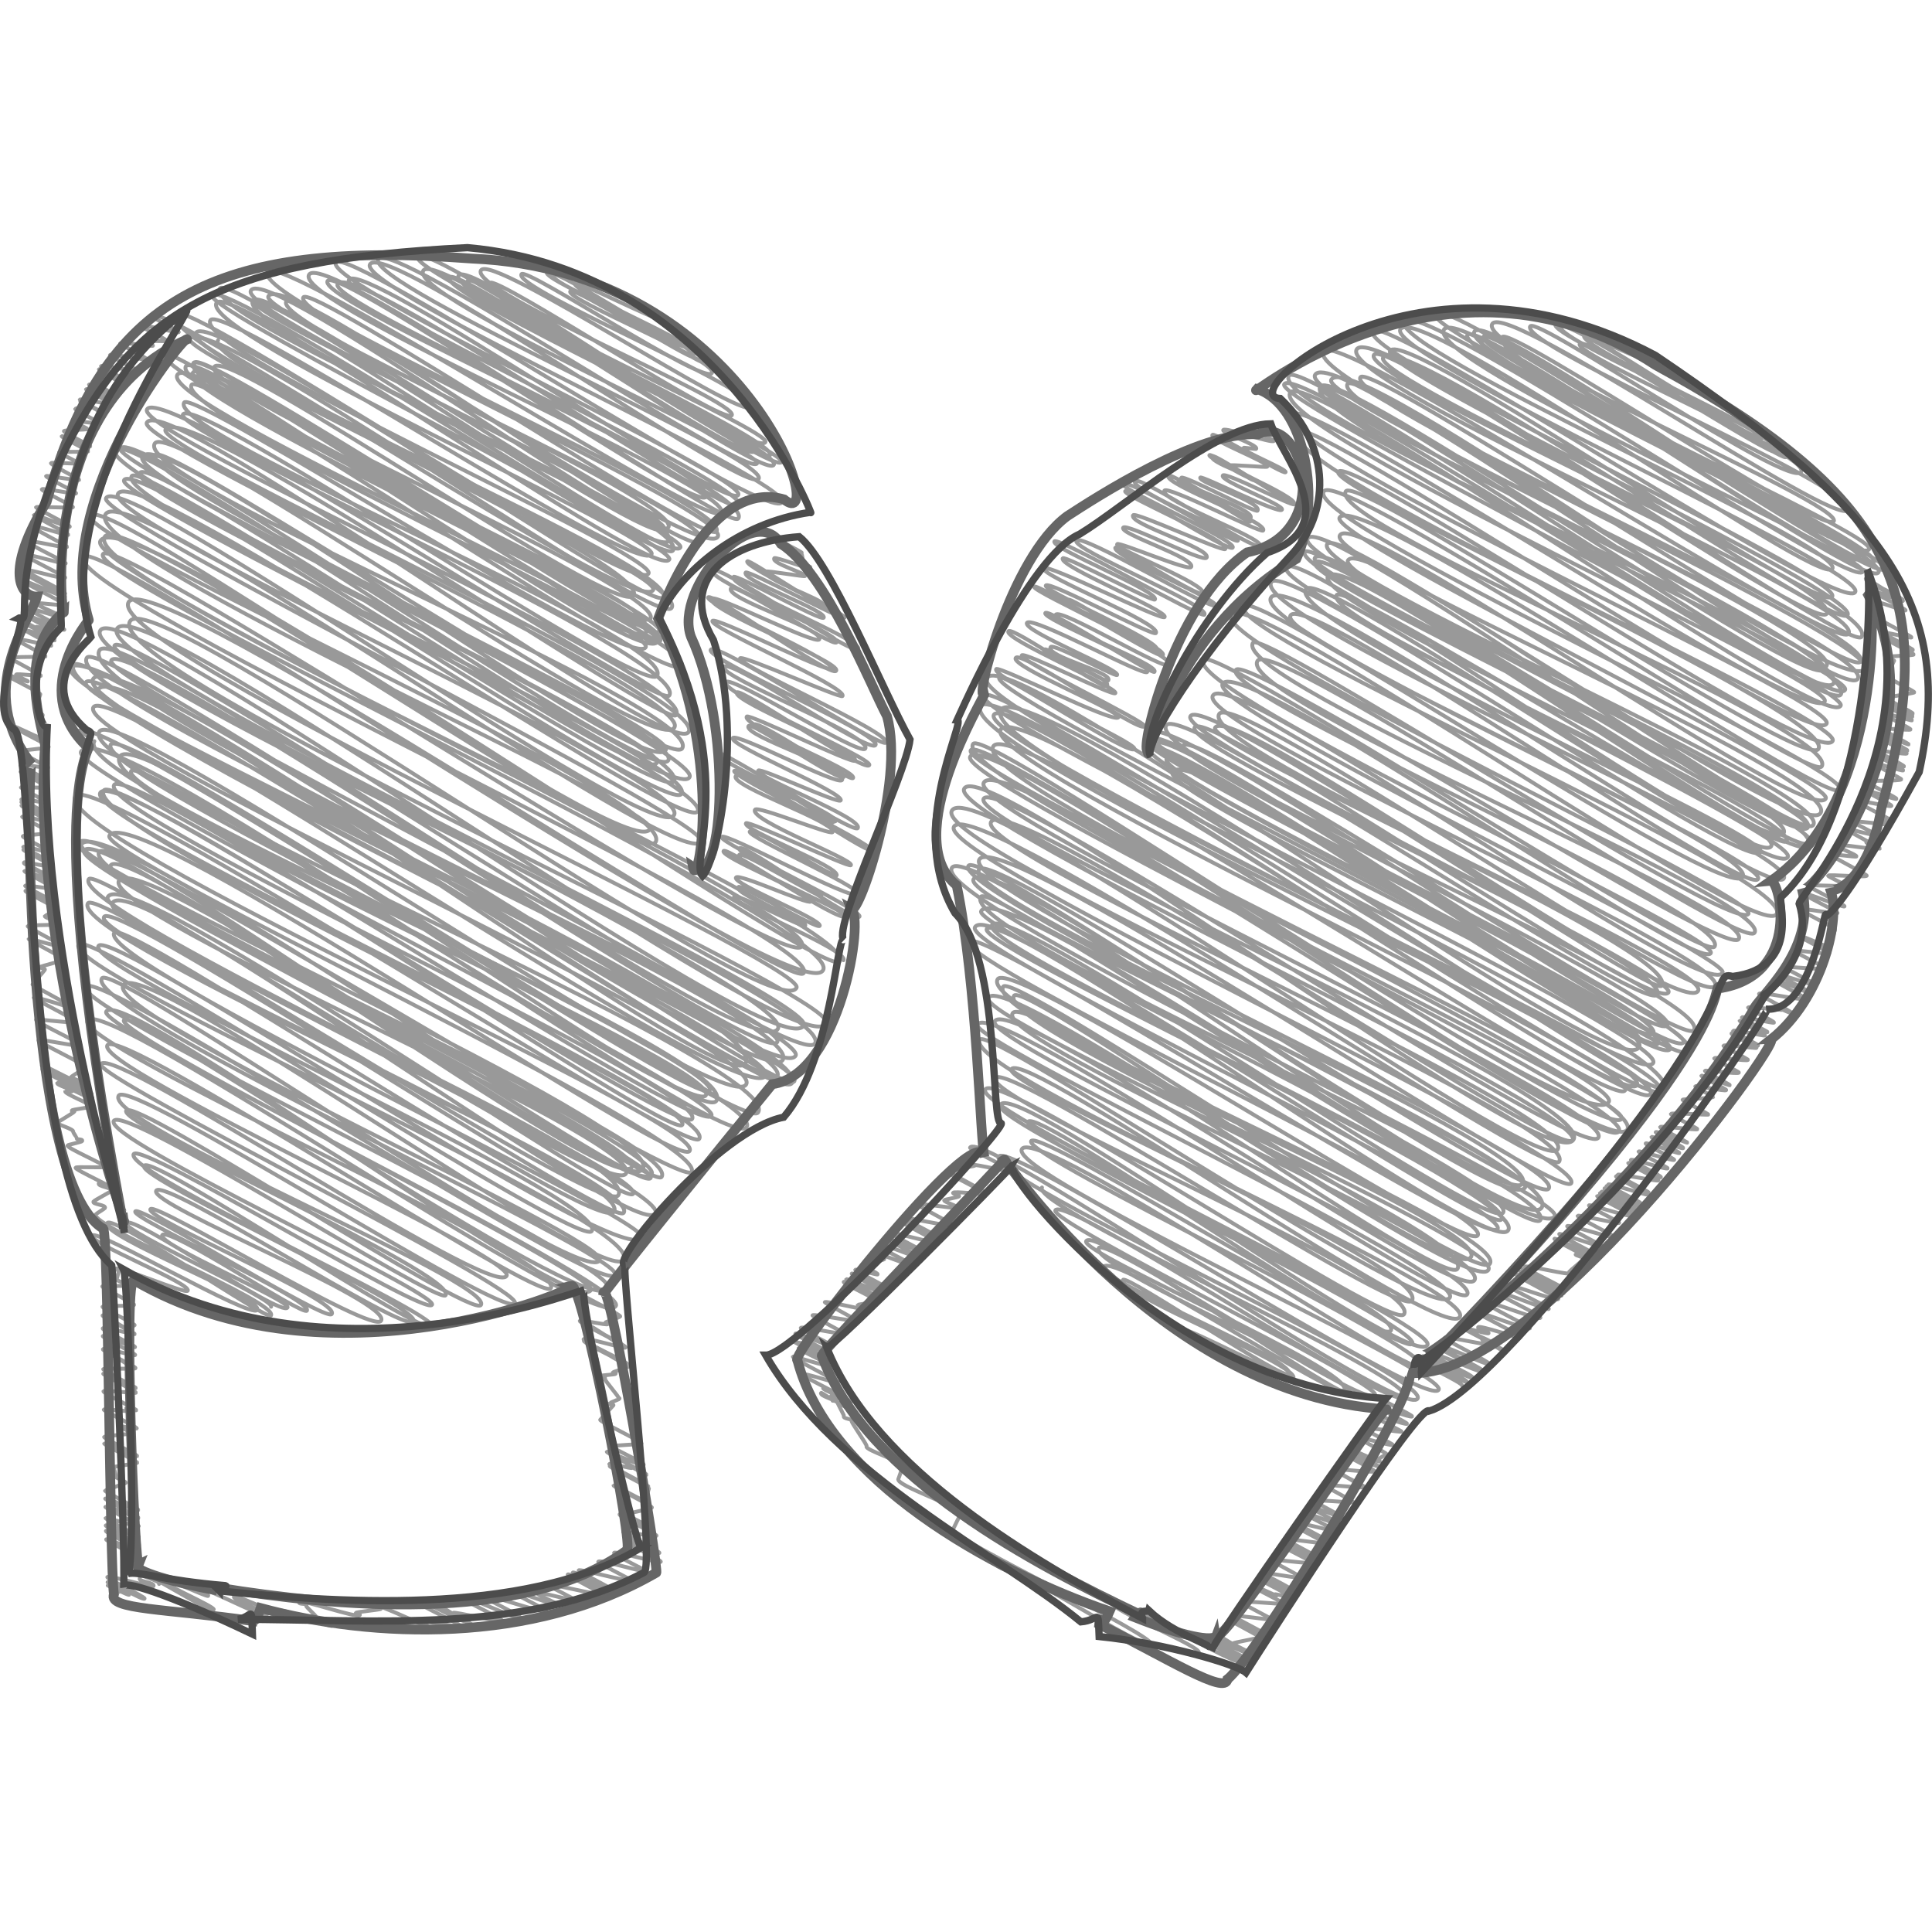 <svg id="Layer_1" data-name="Layer 1" xmlns="http://www.w3.org/2000/svg" viewBox="0 0 512 512"><title>boxing-gloves-handdrawn</title><path d="M276.13,314.7c-3.08,5.34,99.24,50.16,96.14,55.54-2.7,4.69-90-53.9-92.58-49.5-1.81,3.14,86.51,45.87,84.73,49-2.39,4.14-71.3-42.36-73.25-39-2.78,4.83,68.79,34.67,66.6,38.47-1.61,2.79-67.43-44.63-69.92-40.31-1.85,3.21,71.41,34.34,68.41,39.52-1.69,2.94-61.34-37-63.83-32.66-2,3.44,51.39,24.61,49.19,28.42-1.14,2-43.12-26.5-44-25-2,3.54,47.12,22.59,45.12,26.07-.55,1-28.45-13.71-29-12.8s13.24,6.32,12.66,7.32c-.37.64-13.26-8-13.6-7.45s6.12,2.38,5.62,3.25" fill="none" stroke="#999" stroke-linecap="round" stroke-linejoin="round" stroke-width="1.03"/><path d="M366.68,371c-.17.29,7.71,4.06,7.54,4.36-.3.52-8.65-2.85-8.9-2.42-.14.24,7.71,4.1,7.56,4.37-.25.43-8.76-2.73-9-2.28s7.69,4.19,7.58,4.38-9.8-1.26-10-.93,7.74,4.18,7.61,4.4-1.67-.93-1.71-.88c-.17.29,1.68.75,1.58.91-.2.34-9-2.32-9.16-2s7.8,4.12,7.63,4.41c-.07.12-2.41,1.47-2.47,1.58-.21.37.89.07.7.4s-7.85-3.61-8.11-3.17,7.84,4.11,7.66,4.42-8.29-3.61-8.59-3.09c-.21.36,7.87,4.08,7.67,4.43-.31.54-10.24-.84-10.51-.37s7.86,4.17,7.7,4.45c-.28.48-7.58-4.68-7.78-4.33-.11.18,7.85,4.19,7.7,4.45-.24.42-10.25-.87-10.48-.48-.11.19,7.88,4.21,7.73,4.47s-10.36-.77-10.58-.4c-.11.19,7.92,4.2,7.76,4.48s-8.62-3.34-8.88-2.89c-.17.29,8,4.17,7.77,4.49-.31.54-8.71-3.25-9-2.69-.18.31,8,4.12,7.78,4.5s-9.35-2.34-9.63-1.85c-.19.33,7.91,4.3,7.8,4.5-.28.49-8.12-4.1-8.31-3.78s8,4.22,7.8,4.51-10.07-1.32-10.24-1,8,4.28,7.82,4.52-8.06-4.26-8.35-3.76c-.11.19,8,4.25,7.82,4.52-.32.55-8.15-4.13-8.4-3.69s8,4.14,7.83,4.52c-.33.57-10.31-1.07-10.61-.53-.14.24,8,4.28,7.84,4.53-.25.43-10-1.55-10.19-1.17-.13.22,8.06,4.18,7.85,4.54S334,417.7,333.89,418s8,4.3,7.85,4.54c-.31.54-7.83-4.66-8.12-4.15-.14.24,8.06,4.18,7.86,4.54s-3.6-.57-3.68-.43.67.11.55.32-5.91-2.8-6.14-2.4,8.06,4.2,7.86,4.54-10.48-.9-10.82-.3c-.23.39,8,4.33,7.86,4.54s-10.15-1.32-10.33-1,8,4.22,7.85,4.54-8.38-3.87-8.66-3.38c-.1.18,8,4.27,7.85,4.53s-6.9,1.36-7.06,1.64,4,2,3.83,2.22c-.29.5-7.39-4.5-7.63-4.09-.13.23,7.93,4.32,7.82,4.52s-8.41-3.75-8.68-3.28,7.92,4.3,7.81,4.51c-.34.58-9.32-4.51-9.54-4.13s9,4.8,8.84,5.11c-1,1.8-32.89-17.72-34.18-15.48-1,1.69,23.59,11.48,22.66,13.09" fill="none" stroke="#999" stroke-linecap="round" stroke-linejoin="round" stroke-width="1.03"/><path d="M494.46,153.37c-.29.5,10.08,5.13,9.78,5.65s-9.32-6-9.68-5.39,9.94,5.29,9.74,5.63-8.57-3.21-8.73-2.94,9.63,5.07,9.42,5.44-7.89-2.75-8.19-2.23c-.14.24,1.26.42,1.13.65s.28,3.74.2,3.87c-.17.29,8.6,4.59,8.44,4.87s-7.54-1.6-7.7-1.34,8.22,4.45,8.09,4.67-7.59-3.8-7.82-3.39,8.14,4.3,8,4.6-6.81.38-7,.67,2,.8,1.82,1-1.7,3.91-1.86,4.18,7.37,3.9,7.21,4.17-7.42,1.26-7.56,1.49,7.33,3.83,7.16,4.14-6.94-3.9-7.21-3.43c-.11.19,7.31,3.78,7.12,4.11s-6.87-4.42-7.13-4c-.11.2,7.25,3.88,7.11,4.11-.24.41-7-3.52-7.18-3.16-.09.15,7.18,3.88,7.06,4.08-.25.44-6.84-4.39-7.07-4-.1.17,7.15,3.92,7.06,4.08s-7.09-2.08-7.35-1.64c-.15.27,7.21,3.8,7,4.07s-7.64-.45-7.76-.25,7.37,4,7.26,4.19-7.28-3-7.56-2.56c-.13.22,7.35,3.93,7.22,4.17-.24.41-7.09-3.84-7.36-3.36-.14.24,7.39,3.81,7.2,4.16s-7.94-1-8.07-.8,7.51,3.94,7.34,4.24-7.47-3.52-7.63-3.24,7.6,4,7.41,4.28-7.93-2.26-8.06-2,7.66,4.2,7.56,4.37c-.3.51-9.09.26-9.27.58s8.16,4.28,8,4.6-8.62-2.71-8.78-2.43,7.65,3.87,7.42,4.29-8.44-1.65-8.73-1.14,8.62,4.66,8.48,4.9-3.27-.59-3.33-.49c-.23.4,2.95,1.39,2.81,1.62s-9.28-1.09-9.47-.76,6.17,3.15,6,3.46c-.28.49-7.82-1.82-8-1.59s9.31,5.1,9.19,5.31-3.48-1.84-3.59-1.64,2.87,1.26,2.69,1.56c-.32.55-10.26-1.31-10.54-.83s5.46,2.59,5.22,3c-.13.23-6.78-.77-6.94-.49s9.85,5.28,9.67,5.59c-.31.54-10-.43-10.21,0-.13.23,4.82,2.42,4.66,2.69s-9.53-.4-9.77,0,9.67,5,9.43,5.44-10.71-3.88-10.95-3.47,9.32,4.88,9.1,5.26-9.4-1.43-9.66-1,9.2,5,9.07,5.24-1.43,4.65-1.55,4.85.18-.19.05,0-7.7-3.36-7.89-3,8,4.26,7.84,4.53c-.25.43-9-1-9.24-.58-.16.29,8.06,4.14,7.84,4.53-.34.59-10.23-.58-10.42-.24s8.42,4.4,8.21,4.75-9.57-3.05-9.76-2.73,8.56,4.54,8.39,4.85-9.35-4.05-9.7-3.43c-.17.29,8.66,4.72,8.53,4.93-.4.7-12.12-2-12.5-1.3-.16.28,8.74,4.69,8.58,5S472,267.3,472,267.39c-.18.31.49,0,.37.21s-8.93-.92-9.1-.61,7,3.66,6.86,4-8.29-1.74-8.49-1.39,6.87,3.75,6.77,3.91c-.25.43-7.26-3.17-7.38-3s6.88,3.63,6.73,3.89-8.18-1.64-8.44-1.2c-.15.27,6.71,3.67,6.62,3.82-.23.39-6.74-3.66-6.95-3.31s6.74,3.56,6.59,3.81-6.45-4.08-6.71-3.62c-.17.29,6.69,3.62,6.59,3.8s-8.44-1-8.71-.57c-.14.24,6.6,3.55,6.49,3.75-.25.43-8.64-.92-8.94-.41-.12.2,6.63,3.63,6.54,3.78-.27.47-8.8-.76-9-.47s6.69,3.61,6.58,3.8-7.38-2.77-7.53-2.51,6.71,3.61,6.59,3.81c-.25.44-8-1.32-8.2-1s4.88,2.64,4.8,2.77c-.28.48-8,.57-8.17.79s6.92,3.75,6.81,3.93-9.67-.56-9.9-.17,7.18,3.77,7,4.05-9.65-.94-9.85-.59,7.29,4,7.18,4.15-8.07-3.25-8.36-2.76c-.11.18,7.47,3.86,7.28,4.2-.3.51-8.2-3.29-8.4-2.94s7.57,4,7.39,4.27-8.7-2.95-8.93-2.55,7.75,4,7.54,4.36-9.25-2.55-9.43-2.24,7.84,4.27,7.72,4.46c-.29.51-9.46-2.68-9.74-2.21-.12.21,8.14,4.19,7.92,4.57s-8.44-4.1-8.63-3.77,8.19,4.23,8,4.61-10.6-1.85-10.81-1.49,8.42,4.43,8.23,4.76-8.33-4.88-8.66-4.31c-.15.26,8.44,4.51,8.28,4.79s-10.09-3.06-10.33-2.65,8.71,4.62,8.53,4.93c-.27.47-8.62-5.06-9-4.49-.21.36,8.8,4.57,8.58,5s-8.83-4.88-9.11-4.41,8.85,4.62,8.64,5-9.27-4.44-9.43-4.16,8.94,4.65,8.72,5-5.41-2.73-5.51-2.56,1.66.66,1.53.88-5-3.2-5.17-2.9,9,4.68,8.76,5.06-9.32-4.59-9.49-4.3,9.08,4.68,8.83,5.1c-.37.64-10.75-3.05-11-2.62s8.22,4.3,8,4.64-10.76-2.23-11-1.87,9.54,5.17,9.39,5.42c-.42.73-11.81-3.31-12.17-2.68-.21.36,9.86,5.31,9.69,5.6s-11.59-3.88-11.79-3.52,10.12,5.37,9.92,5.73c-.37.64-10.95-4.89-11.19-4.47s10.28,5.42,10.05,5.81-4.28-1.93-4.43-1.66,2.4.72,2.11,1.22c-.17.29-3.67,3.13-3.8,3.36s1-.09.68.4c-.43.75-12-2.29-12.38-1.71s11.14,5.74,10.83,6.26-11.21-6.17-11.54-5.59c-.19.33,11.24,5.72,10.91,6.3-.44.76-11.33-6.08-11.54-5.7s11.31,5.75,11,6.34-11.48-6.25-11.94-5.46c-.21.36,11.28,6,11.06,6.39-.42.73-13.56-4.31-13.8-3.89-.36.63,11.6,6,11.28,6.52s-13.23-5.12-13.7-4.3c-.26.45,11.82,6,11.48,6.63-.51.88-14-4.84-14.44-4-.33.57,11.86,6.47,11.7,6.76-.45.79-14.16-4.77-14.39-4.37s12.18,6.21,11.82,6.83c-.2.35-10.84-3.31-11.18-2.71s2.94,1.28,2.76,1.59-5.45-1.29-5.55-1.12c-.39.68,7.32,3.49,7,4s-8.8-5.49-9.13-4.93,12.32,6.39,12,6.94c-.11.18-5.87-3.48-6-3.3-.29.51,2.48.82,2.21,1.28-.39.67-11.77-2.29-12.19-1.57-.2.35,12.3,6.47,12,6.95s-13.77-5.7-14-5.27c-.35.61,12.31,6.39,12,6.93s-11.87-7.41-12.27-6.7,12.31,6.33,12,6.92c-.24.41-13.83-5.63-14.1-5.16-.38.66,12.18,6.18,11.81,6.82s-12.88-6.29-13.24-5.66c-.17.3,12,6.23,11.71,6.77s-12.58-6.39-12.94-5.78c-.24.42,12,6.1,11.64,6.72" fill="none" stroke="#999" stroke-linecap="round" stroke-linejoin="round" stroke-width="1.03"/><path d="M331.36,113.24c-.07.13,6.31,3.46,6.23,3.6-.46.79-12.94-3.7-13.41-2.88s9.37,3.9,8.72,5c-.07.12-3.33-.41-3.4-.28-.53.92,11.65,5.66,11.19,6.46s-18.89-10.74-19.39-9.88c-.8,1.38,15.2,7.27,14.55,8.4-.18.31-9.92-.66-10.13-.28-.72,1.25,17.9,8.37,17,9.85-.41.7-21-13.22-21.5-12.36-1,1.68,11.49,5.44,11,6.34-.29.5-11.3-7.3-11.71-6.58-.61,1.06,23.61,11,22.48,13-.4.7-18.31-8.71-18.94-7.61-.84,1.46,16.42,7.77,15.68,9.06s-21.29-9.15-21.65-8.52c-.72,1.25,16.48,6.51,15.18,8.77-.42.73-19.7-9.61-20.21-8.71-1.18,2.05,19.71,8.27,18.36,10.61-.61,1.06-18.43-11.07-19.05-10-1.23,2.14,20.19,9,19,11-.48.83-21.06-13.3-21.73-12.15-1.29,2.24,26.48,12.15,25.12,14.51-.51.88-25.31-12-26.17-10.56-1.45,2.52,26.56,12.6,25.37,14.66-1,1.71-32.13-19-33.18-17.2-1.43,2.48,28.13,14.31,27.29,15.77-.72,1.24-29.22-16.9-30.38-14.9-.76,1.31,30.09,14.84,29,16.75-.86,1.49-27.9-15.95-28.49-14.94-.69,1.19,27.79,13.13,26.53,15.32-.52.89-23.86-9.93-24.43-8.95-1.34,2.33,20.89,8.79,19.47,11.25-.82,1.42-21.32-9.3-22.1-7.94-1,1.7,19.37,8.05,18,10.41-.68,1.18-19.2-6.76-19.6-6.06-.77,1.33,24.08,10.67,22.68,13.1C318,158.6,296,144.4,295.59,145.12c-1.18,2,27.34,13.8,26.48,15.3s-35.58-19.3-36.82-17.15c-1.34,2.31,35.4,17.09,33.94,19.61-.7,1.22-38.94-20.82-39.76-19.4-1,1.82,27.88,13.25,26.64,15.39-.44.76-23.94-11.76-24.43-10.92-1.22,2.11,27.93,13.87,27,15.57-.65,1.13-31.19-14.34-32-12.91-1.11,1.93,31.18,14.55,29.68,17.15-.62,1.07-28.34-14-29.17-12.58s30.7,14.79,29.42,17c-.93,1.61-22.93-14.75-23.83-13.2-1.2,2.09,26.77,12.35,25.42,14.69-.76,1.32-33.4-19.41-34.11-18.18s37.53,18.25,36,20.82c-1,1.71-29.14-15.38-30.28-13.39-1.54,2.66,27.42,13,26.18,15.12-.51.89-28.14-16.94-28.93-15.57-.91,1.58,28.46,13.12,27,15.61-.78,1.35-30.68-15.1-31.87-13s24.72,12.38,23.9,13.8c-.36.62-17-8.53-17.62-7.4C277,174,295,178.14,293.71,180.3c-.66,1.14-16.42-9.19-17-8.14-1.08,1.88,18.16,7,16.65,9.62-.75,1.31-25.23-16-26.13-14.48-1.2,2.08,29.18,14.93,28.35,16.38-.55,1-24.16-11.08-24.8-10-.82,1.42,33.21,17.65,32.55,18.8-1.16,2-32.84-20.41-34.16-18.11s28.09,14.21,27.21,15.72c-1,1.81-31.79-13.78-32.38-12.76-1.37,2.37,37.58,19.52,36.63,21.16-1.18,2-35-20.33-35.82-19-3.29,5.71,174.71,89.07,169.58,98C427.74,289,267.63,169.05,261.48,179.71c-5.09,8.83,181,94.55,176.63,102-5,8.64-174.17-102.93-177.34-97.44-4,6.92,186.56,92.9,180.12,104.06C437.81,293.72,271.64,177,265.21,188.15c-7.17,12.42,179.53,92.78,174.8,101-3.84,6.66-175.13-110.73-180.14-102.05C253,199,438.63,279.17,433.79,287.56c-4.36,7.56-165.82-106.08-170.4-98.14s178.75,92.18,174,100.5c-4.21,7.29-166.2-107-172.19-96.58C259.56,203,435,281.49,430.67,288.95c-3.65,6.32-162-100.51-167.44-91.16-6.28,10.89,167.38,86.82,163.11,94.23-6.52,11.3-165.27-100.4-168.48-94.84-6,10.44,175.31,93.33,171.87,99.3C425.37,304,260.63,193,257.26,198.83c-3.48,6,179.91,90.23,174,100.51-5.81,10.07-169-107.73-174.14-98.84-4,6.86,176.42,91.49,171.91,99.31-4.41,7.65-162.43-102.61-168.31-92.42-4.9,8.49,167.73,85.67,162.87,94.09-4.18,7.25-158.78-97-162.91-89.82S423.32,291,417,302c-6.48,11.24-155.72-103-161.47-93-4.78,8.29,165.65,85.46,161.22,93.14-3.4,5.89-148.93-93.27-154.1-84.33-4.82,8.35,155.64,77.27,150.17,86.76C407.92,313,258.5,204,252.26,214.82c-5.73,9.93,166.75,82.9,160.94,93-3.11,5.39-154.94-98.19-160.39-88.75-4.8,8.32,167.91,87,163.58,94.5-3.13,5.43-151.26-95.5-156.86-85.79-5.34,9.25,155.53,79.18,150.91,87.19-3.51,6.09-147.38-90.77-151-84.56-4.91,8.51,149.69,73.53,144.09,83.24C398.9,321.71,259.8,224,256.63,229.47c-4.22,7.32,150.87,79.43,147.53,85.23C398.79,324,263.46,223.6,258,233c-4,6.87,157.14,75.64,150.58,87-5.83,10.11-151.41-98.55-156.33-90-5.56,9.63,163.17,86.44,159.79,92.31-5.44,9.42-149.3-89.53-152.13-84.63-5.82,10.08,153.65,76.39,148.29,85.67-3.29,5.69-142.32-92.06-148.18-81.9-2.74,4.75,142.89,72,138.32,79.91-3.46,6-131.26-83.5-135.47-76.19-3.62,6.27,139.56,70.08,135,78-2.68,4.65-133-82.84-136.37-77-2.85,4.95,143.58,70.54,138.2,79.84-4.92,8.53-135.93-89.63-141.32-80.3-3.57,6.19,142.06,73.85,138.5,80-3.09,5.35-137.31-81-140.08-76.24-3.39,5.87,138.65,71.26,134.82,77.89-3.16,5.48-123.44-74.42-127.24-67.84-5.59,9.68,135.72,66.26,130.46,75.37-3.66,6.35-126.37-77.93-129-73.4-5.31,9.2,129,63,124,71.62-4.79,8.31-118.45-73.86-121.12-69.22-5.1,8.84,129.9,65.37,125.72,72.63-4.6,8-127.9-80.08-132.49-72.12-3.34,5.78,129.73,62.43,124.31,71.82-3.46,6-114-74.46-117.92-67.67C263.9,276.25,395.5,331,390.77,339.24c-4.1,7.11-122.59-76.49-127.15-68.58C260.42,276.21,392.9,336,388.83,343c-3.34,5.78-125.29-79.29-129.8-71.48-2.53,4.38,129.07,65.6,125.19,72.33-4.37,7.58-122.17-72.45-124.55-68.33-5,8.75,131.65,65.76,127.19,73.48-4.27,7.39-115.43-71.52-118.82-65.64-2.58,4.47,111.19,52.56,106.14,61.32-2.88,5-107.52-64.05-110.42-59-3.39,5.88,113.21,54.13,108.33,62.59-3,5.14-107.53-65.6-111-59.53-3.25,5.64,120.27,62.37,117.19,67.7C374,363.71,269.2,285.68,265.1,292.79c-2.94,5.1,107.16,53.45,103.5,59.8-3.17,5.5-93.75-59.47-96.16-55.3-2.24,3.89,104.52,54.17,101.83,58.83-2.08,3.6-98.84-57.41-101-53.73-2.34,4.06,106.24,54.68,103.34,59.7-2.16,3.75-101.94-64.24-105.8-57.56S384,363.63,381.26,368.3c-3.21,5.57-113.85-66.54-116.58-61.8-3.54,6.14,114.36,58.27,111,64.12C372,377,260.2,298.71,257.08,304.13c-.25.43,10.6,5.48,10.32,6s-9.17-1.71-9.36-1.38.56-.33.28.16c-.11.19-6.8,1.06-7,1.41s10.16,5.56,10,5.79c-.24.42-10-5.93-10.22-5.59-.29.51,10.22,5.44,10,5.79s-8.25-.69-8.52-.21c-.18.31,1.77.58,1.58.91s-3.8.83-3.93,1.07c-.25.43,3.72,1.49,3.43,2-.19.34-10.37-1.38-10.63-.93-.15.26,9.74,5.32,9.61,5.55-.38.66-12.79-2.32-13-1.89-.16.27,9.7,5,9.43,5.45s-9.28-5.83-9.6-5.27c-.13.22,9.56,5.21,9.43,5.45-.38.66-9.77-5.28-10.08-4.75-.19.32,9.57,5.12,9.39,5.43-.38.66-12-2.85-12.2-2.43s9.4,5.08,9.25,5.34c-.25.43-10.28-4.4-10.52-4s9.34,5,9.19,5.31-8.41-3.12-8.55-2.88.22-.28,0,0c-.07.12-2.6-.42-2.65-.35-.22.38,9.31,4.85,9.09,5.25s-9.64-3.7-10-3.14,2.7,1.14,2.52,1.46-5.61,1.45-5.77,1.72,4.28,1.92,4,2.34c-.1.18-5.74-1.51-5.91-1.22s9,4.74,8.78,5.07c-.31.54-9.51-4.44-9.72-4.07s8.87,4.82,8.73,5c-.35.61-10-3.83-10.18-3.5s8.88,4.62,8.66,5c-.35.6-9.07-4.73-9.33-4.29s8.88,4.54,8.63,5-4.78.89-4.91,1.11,2.06.8,1.89,1.09-10.36-2.28-10.62-1.83c-.11.19,8.48,4.64,8.37,4.84-.29.5-11.34-1.87-11.63-1.35-.14.24,8.36,4.48,8.21,4.74-.31.54-11-2-11.32-1.42-.18.32,8.21,4.38,8.05,4.65-.28.49-9.18-3.65-9.48-3.12-.22.37,8.2,4.23,8,4.61s-6.9-2.54-7.11-2.16,6.2,3.06,6,3.45-7.94-4.92-8.23-4.41c-.17.3,9.75,5.08,9.51,5.49s-7.15-3.45-7.32-3.16c-.28.48,8.09,3.93,7.77,4.49s-9.12-2.5-9.27-2.23c-.26.45,12.1,6.54,11.91,6.88s-9.26-2.75-9.55-2.25,13.34,6.86,13,7.5c-.26.44-7-4.3-7.33-3.8s5.42,2.38,5.09,2.94c-.06.11-3-1-3-.82-.44.77.53-.24.29.17,0,.07,1,1,.9,1.1-.27.47,4.51,1.56,4.06,2.35-.15.25-4.7-2.82-4.78-2.68-.46.8,1-.19.64.37-.12.21-3.68-2.31-3.77-2.14-.47.82,4.59,2.1,4.35,2.52-.07.12,1.78,3.47,1.71,3.59-.44.76,2.27.78,2,1.18s4.26,6.49,4,6.87c-.6,1,10.29,4.18,9.53,5.5-.09.16-1,2.94-1.1,3.07-1.09,1.88,17.5,7.62,16.42,9.49-.14.25-1.93,3.86-2,4.06-1.1,1.9,53.93,28.2,52.65,30.42-1.18,2.05-40-23.19-41.15-21.2-.36.62,9.62,4.08,9,5.19" fill="none" stroke="#999" stroke-linecap="round" stroke-linejoin="round" stroke-width="1.03"/><path d="M436.07,94.68c-.26.46,3.27,1.22,3,1.72-.42.73-18.89-8.13-19.25-7.51C418,92,468.27,113.7,466.89,116.1c-1.11,1.93-51.69-32.22-53.26-29.5-2,3.45,62.33,30,59.72,34.5-1.12,1.93-59-39-61.14-35.16-1.85,3.21,61.39,29.3,58.72,33.92-1,1.68-50.91-31.13-52.29-28.74-1.79,3.11,61.32,29.37,58.7,33.91-2.84,4.92-70.12-41.49-71.82-38.54-3,5.23,87.54,42.86,84.2,48.64-2.92,5.07-90.61-55.62-94.26-49.28-4.1,7.11,93.19,47.62,90.5,52.28-2.39,4.14-86-52-87.87-48.8-4.32,7.48,99.54,52.22,97.26,56.19-3.53,6.11-100.26-59.67-102.19-56.32C390.37,94,499.46,144,496.6,148.95c-2.73,4.74-102.27-67.33-105.87-61.08-4,6.9,111.15,59.08,108.93,62.93-2.87,5-116-73.38-119.34-67.66-3,5.24,115.59,59.21,112.32,64.89-3,5.14-101.14-63.82-103.76-59.28-3.27,5.66,112.25,57.19,108.94,62.93s-110.72-72-115.16-64.33c-4.89,8.47,113.33,60.19,111,64.15-3,5.19-117.58-73.15-121.51-66.34-4.26,7.38,116.82,59.69,113.45,65.54-3.11,5.39-110-71.21-114.48-63.44-4.07,7,123.94,63.73,120.53,69.64C488,163.3,366.89,82.41,363.8,87.76c-3.81,6.6,124.83,65,121.76,70.34S372.24,86.32,368.39,93c-3.15,5.45,124.69,64.07,121.24,70-2.86,5-118.55-76.14-123.08-68.28-3.37,5.84,122,60.25,117.55,67.91-3.19,5.52-116.85-74-120-68.57-3.83,6.64,134.71,65.23,129.26,74.68-2.92,5.06-128.9-84.67-133.83-76.14-5.21,9,134.83,67.56,130.36,75.31-3.29,5.71-135.36-81.5-139.21-74.82-5.33,9.25,147.13,74,142.37,82.25-3,5.22-129.86-80-132.53-75.35-4,7,138,69.76,133.66,77.22-5.29,9.17-134.14-80.54-137.08-75.45-4.62,8,140.07,69.73,135.23,78.12C488,187.48,358.34,91,352.8,100.64c-3.26,5.65,135.89,67.8,131.25,75.83-4.38,7.59-130.19-86.39-135.54-77.13-4.22,7.32,138.15,72.43,135,78-4,6.88-129.72-81.63-133.63-74.85-5.56,9.65,142,75.3,139.08,80.35-4,6.89-135.06-85.57-138.35-79.87-2.79,4.84,140.78,68.62,135.28,78.15-4.62,8-141-87.34-144.33-81.55-5.67,9.83,152.39,73.9,146.27,84.5-3.6,6.24-143.82-88.63-147.5-82.25-2.76,4.78,150.25,80.37,147.47,85.19-4.42,7.65-141.57-90.4-145.88-82.95-5.67,9.83,144.71,76.52,141.65,81.83-4.4,7.63-137.7-82.49-141.39-76.11-5.6,9.71,145.26,76.12,141.88,82-4.35,7.54-137.25-83-140.44-77.48-6,10.42,145.46,76.17,142.05,82.07-4.4,7.62-128-76.44-131-71.33C352,129.58,487,189.58,481.89,198.49c-3.55,6.15-122.32-73.34-125.25-68.26-5.07,8.79,131.6,63.41,126.14,72.87-2.85,4.93-128.11-79.6-132-72.83-4.88,8.45,140.17,73.32,136.86,79.07C484.8,214.22,359.75,129,355,137.17c-3.14,5.45,131.5,69.84,128.85,74.44-4.6,8-124.2-77.64-128.76-69.75C351,149,487.92,206,482.48,215.44c-5.06,8.76-127.25-77.35-130.76-71.27-4.56,7.91,133.85,65.73,128.83,74.43-3.72,6.44-118.71-78.07-123.33-70.08-3.33,5.77,124.21,65.48,121.5,70.19-4.4,7.62-127.8-83.6-132.18-76-4.12,7.13,137.09,68.73,132.56,76.58-3.79,6.57-130.6-77.7-133.33-73-3.78,6.55,138.5,70.75,134.49,77.7-5.32,9.23-127.47-83.69-131.83-76.12-3,5.22,135.36,67.57,130.76,75.54-3.13,5.42-127.55-80-130.76-74.4-3.08,5.34,128.66,64.15,124.26,71.79-4.28,7.41-116.2-76-120.79-68.09-4.26,7.38,125.32,63.82,121.6,70.25-2.18,3.78-116.91-69.38-119.29-65.25-4.07,7.05,119.12,59.71,115.18,66.54-4.17,7.23-125-80.08-128.54-73.93-3.71,6.44,136.16,71.23,132.94,76.81-4.17,7.23-124.06-77.32-127.73-71-5.28,9.16,123.08,65.19,120.52,69.63-3.67,6.36-125.73-78.36-129.7-71.47-5.47,9.47,140,71.26,135.86,78.49-4,6.91-130.84-83.22-135.92-74.4-5.2,9,132.26,69,129.08,74.57-3.08,5.34-119.81-76.94-123.91-69.83-3.9,6.76,124.14,61.81,119.85,69.24s-129.32-77-132.35-71.77c-4.5,7.79,146.77,72.2,141.32,81.64C466,250.57,331,154.6,326.18,162.9S466,237.5,463.36,242.16c-3.48,6-128.94-75.92-131.32-71.8-5.81,10.07,137.81,68.36,132.94,76.8-3.22,5.59-127.73-78.91-131.74-72-5.77,10,132.13,65.74,127.54,73.69-3.28,5.69-130.45-76.16-133.26-71.29-4,6.87,131.72,64.87,126.86,73.29-2.77,4.8-132.79-80.6-135.47-76C314,183.44,456,248,453.37,252.59c-3.43,5.95-124.54-79.73-129.37-71.36-3.92,6.79,135,72.13,132.5,76.55-4.84,8.38-130.19-81.91-135.08-73.43-4.53,7.86,137.34,69.51,133.08,76.89-4.06,7-127.28-79.18-131.42-72-5.39,9.34,130.82,66.61,126.94,73.34-4.76,8.25-123.56-77.41-128-69.73-2.76,4.79,123.69,59.09,118.34,68.37-2.16,3.75-121-78.1-124.88-71.42-3.56,6.16,129.42,68.45,126.69,73.19-3.69,6.4-122.31-75.9-125.57-70.24-3.43,6,127.18,62.9,122.61,70.83-3.23,5.6-126.13-78.33-130.17-71.33C303.44,202,454.34,263.63,448.92,273c-3.11,5.39-132.18-80.88-135.33-75.43-2.94,5.1,131.89,67.81,128.26,74.1S309,185.9,304.17,194.23c-3.42,5.92,145.09,76.66,142,82-3.6,6.23-136.27-85.36-139.81-79.21-2.68,4.65,146.27,73,141.28,81.62-4,7-138.94-91.71-144.17-82.64-2.71,4.69,138.38,71.4,134.68,77.81s-129.89-82.27-133.71-75.64C301.06,204,445.6,272.89,442.63,278c-3.8,6.59-130.22-82.45-133.47-76.82-3.08,5.33,134,68.86,130.32,75.29-3.1,5.38-123.76-80.57-128.75-71.93-3.58,6.2,127.61,64.9,123.79,71.52" fill="none" stroke="#999" stroke-linecap="round" stroke-linejoin="round" stroke-width="1.03"/><path d="M151.89,341.68c-.29.51,12.77,6.69,12.47,7.21-.11.2-3.94,1.46-4,1.64-.19.33.86.06.67.39s-7.2-1.22-7.37-.91c-.34.59,12.37,6.53,12.1,7s-11.65-7.64-12.08-6.9c-.23.39,12.46,6.35,12.1,7-.27.46-10.71-2.88-11.11-2.2s12.24,6.25,11.88,6.86-11.57-6.84-11.8-6.45c-.34.6,12.2,6.27,11.86,6.85-.08.13-4.1,1.4-4.18,1.53-.21.36.95,0,.69.4-.1.17-4,.38-4.07.54-.24.41,1.59.13,1.25.72-.21.37,3.93,4.94,3.72,5.29-.33.58.36-.4.1.06-.08.13-2.53,1.06-2.58,1.16-.31.54,1.24.18,1,.58-.1.17-3.33,3.56-3.47,3.81-.26.44,11.21,5.81,10.92,6.31-.14.24-7.66.41-7.86.77s8.76,4.32,8.44,4.88-9.57-3.8-9.75-3.49,10.71,5.79,10.54,6.09-5-2.9-5.15-2.62c-.28.49,1.59.38,1.36.78s-5.87-1.4-6.08-1,10.55,5.74,10.39,6c-.37.65-10-6-10.28-5.44-.2.34,10.63,5.54,10.37,6-.09.15-.84,2.86-1,3s.68,0,.53.3c-.32.56-8.7-4.47-8.88-4.17s10.36,5.46,10.14,5.86-6.4,1.44-6.6,1.78,6.46,3.29,6.27,3.62-7.94-4.08-8.23-3.59,10,5.26,9.79,5.66-8.69-1.22-8.82-1,9.8,5.15,9.58,5.54-8.07-4-8.27-3.63,4.31,1.85,4,2.33c-.14.24-4.76-2-4.84-1.82-.21.37,9.76,5,9.47,5.47S163,411,162.75,411.51s8.49,4.61,8.36,4.83c-.31.54-12.13-3.21-12.56-2.46-.22.38,8.58,4.49,8.38,4.84-.38.65-13.27-3.07-13.57-2.55-.2.35,8.79,4.67,8.62,5s-9.87-5-10.19-4.4,8.82,4.74,8.67,5-9.69-5.11-10-4.5c-.18.32,8.88,4.76,8.72,5-.45.77-12.94-2.77-13.38-2-.17.3,6.48,3.37,6.31,3.65-.28.48-9.38-2.27-9.69-1.74s5.42,2.64,5.21,3c-.32.56-12.22-4.17-12.46-3.75s9.92,5.19,9.68,5.59c-.45.79-17.2-5.13-17.58-4.45-.23.4,10.9,5.56,10.58,6.12-.47.81-15.2-6.38-15.72-5.48-.33.57,11.25,5.76,10.93,6.31s-12.7-2.5-12.93-2.09c-.32.56,2.53.9,2.28,1.32-.36.63-8.81-5.43-9.09-4.93s12.06,6.53,11.87,6.86c-.09.16-5.26-3.2-5.37-3-.33.57,3.53,1.63,3.35,1.94-.28.49-12.73-6.48-13.2-5.66s12.41,6.52,12.13,7-11-1.8-11.19-1.4,2.73,1.14,2.54,1.47-13.41-6.15-13.83-5.43,1.64.18,1.31.76c-.14.24-6.44.8-6.6,1.07-.39.67,1.3.16,1,.6-.54.94-15.53-4.32-16-3.5s2.36.16,1.84,1.06c-.12.2,2.64,2.67,2.56,2.81-.5.87,4.51,2,4.23,2.45s-13.36-4.63-13.74-4c-.27.47,4.23,1.26,3.71,2.15S62.46,422.29,62,423.15s9.18,4.15,8.68,5S51,418.84,50.25,420.09c-.43.75,5.33,2.08,4.9,2.83-.24.42-12.58-5.43-13-4.73-.59,1,14.94,7.6,14.49,8.37-.67,1.16-18.87-10.72-19.48-9.67-.45.79,5.47,2,5,2.87" fill="none" stroke="#999" stroke-linecap="round" stroke-linejoin="round" stroke-width="1.03"/><path d="M205.5,142.52c-.15.26,7.14,3.77,7,4s.54,2.85.45,3c-.38.65,2.21.3,1.78,1-.26.46-9.27-3.06-9.54-2.58-.8,1.39,8.57,4,8.15,4.71-.16.27-10.2-1.51-10.4-1.17-1.11,1.92,15.8,7.52,15.1,8.73-.51.89-19.65-12.12-20-11.47-.93,1.61,26.34,14,25.81,14.91s-25.73-12.78-26.24-11.9c-1.2,2.08,21.73,10.12,20.67,11.94-.61,1.07-23.38-11.72-23.91-10.8-1.47,2.56,34.43,16.77,33.08,19.11-1.22,2.12-37.34-23-38.61-20.79-1.48,2.57,34.18,16.71,32.87,19-.89,1.54-27-16.05-28-14.29-1.59,2.76,24.94,10.85,23.4,13.52-.91,1.57-27.74-12.14-28.52-10.78-1.61,2.78,34.4,16.74,33,19.09-1.21,2.1-33-21-33.93-19.43s34,16.69,32.72,18.9c-.78,1.35-30.85-13.92-31.57-12.67-1,1.74,35.82,17.56,34.46,19.91-.45.77-26.55-11-27.14-10-1,1.79,40.18,19.7,38.66,22.33-1.09,1.88-45-27.11-46.44-24.59s45.36,22.32,43.68,25.23c-1.51,2.61-38.64-23.34-40.17-20.69s39.41,18.24,37.45,21.64c-1.26,2.18-35.76-19.67-36.94-17.62-1.66,2.88,39.07,20.2,38,22-1.23,2.14-34.26-20.69-35.09-19.25-1.34,2.33,32.7,15.64,31.3,18.08-.57,1-28.17-12.57-28.68-11.68-1.41,2.44,29.31,14.29,28.17,16.27-.72,1.25-25.38-15.77-26.32-14.14s25.18,11.59,23.9,13.81c-1,1.73-24.49-14.81-25.28-13.44-1.53,2.64,26.56,11.2,24.77,14.31-1,1.66-28-12.68-28.94-11.12-1.09,1.88,29.72,14.55,28.59,16.52-.56,1-21.36-8.78-21.86-7.91-1,1.67,27.91,12.58,26.38,15.24-1,1.74-36.49-21.14-37.18-19.94-1.25,2.17,32.34,16.31,31.31,18.09-.73,1.27-18-11.42-18.66-10.24-1,1.81,19.63,7.8,18.1,10.45-1,1.7-25.66-14.62-26.3-13.5-.85,1.47,37,19.34,36.11,20.86-.77,1.34-34.3-21.92-35.71-19.48-1.51,2.62,27.1,12.34,25.66,14.83-.52.9-19.89-7.11-20.56-5.93-1.59,2.76,26.29,13.19,25.42,14.69-.47.82-27.27-12-27.81-11.1-1,1.72,25.23,11.65,24,13.85-.48.83-22.18-13-23-11.65s29.81,14.83,28.77,16.62c-1.25,2.16-35.35-16.7-36.22-15.2s37.58,19.29,36.53,21.11c-1.22,2.11-30.82-19.82-31.83-18.07-.89,1.55,22.47,11.19,21.7,12.53-.42.74-21-12-21.74-10.82-1.51,2.61,29,14.87,28.16,16.27-1.19,2.06-31.53-18.62-32.3-17.28-.94,1.63,24.15,11.56,23.12,13.36-.58,1-19.12-7.58-19.84-6.34-1,1.67,23.09,11.22,22.18,12.81-.57,1-21.07-11.1-21.53-10.31-1.22,2.11,18.52,8.83,17.71,10.23-.49.84-18.2-8.76-18.88-7.58-.94,1.62,30.55,14.1,29,16.76" fill="none" stroke="#999" stroke-linecap="round" stroke-linejoin="round" stroke-width="1.03"/><path d="M57.79,90.17c-4.52,7.83,122.6,60.08,117.95,68.14C173,163.13,56.11,81,51.92,88.24S183,152.36,178,161.07C174.4,167.3,55.08,81.62,50.34,89.84c-2.4,4.15,122.27,59.78,117.57,67.92C164.08,164.41,60.2,91.34,56.8,97.24c-3.86,6.68,120,59.17,115.57,66.77C169.51,169,54,91.79,51.52,96.12c-3.94,6.82,126.21,66.11,123.26,71.21C172,172.14,53.89,91.65,51.27,96.19c-4.68,8.11,123.06,62.82,119.48,69-4.1,7.11-118.19-73.85-121.49-68.12-4.51,7.82,124.94,65.39,122,70.48C166.58,175.69,46.2,89.9,43.79,94.08c-3.59,6.21,135.28,68.67,131.18,75.78-3.4,5.9-119.12-79.27-123.9-71-2.4,4.15,126.27,65.85,123.2,71.17C169.48,178.36,51.61,91.35,47,99.34c-4.78,8.29,138.1,69.38,133.6,77.18C177.08,182.62,53.49,97.24,50.76,102c-4.5,7.81,123.35,64.31,120.35,69.53-3.93,6.81-120-68.77-122.31-64.84-4.77,8.27,130.87,62.8,125.33,72.4-3.3,5.71-122.25-75.14-125.65-69.24-2.75,4.77,134.45,64.83,128.89,74.46-2.51,4.35-134-83.46-138.4-75.83-3.74,6.48,145.76,71.44,140.23,81-2.47,4.28-130.08-84.76-135.34-75.63-3.06,5.31,144,70.75,138.64,80.1C177.62,202.37,44.19,102.85,38.91,112c-3.21,5.57,144.82,72.12,139.82,80.78C173.42,202,45.32,110,41,117.56c-5.84,10.13,145.88,70.22,139.79,80.76-3.83,6.63-137.13-82-139.6-77.76-4.47,7.75,138.48,72.57,135.27,78.15C171,208,43.18,111.62,37.74,121c-4.27,7.4,144.13,72.24,139.36,80.51C172.77,209,35.88,112,31.91,118.85c-2.69,4.66,154.89,80.07,150.82,87.13-5,8.64-148.41-93.86-152.42-86.91-4.35,7.55,147.19,77.12,143.77,83.06-4.4,7.63-133.8-82.4-137-76.8-3.76,6.52,146.9,72.35,141.48,81.74C175,213.16,37.68,121.35,34.9,126.18c-4.74,8.21,150.8,75.37,145.72,84.19C176.8,217,36.71,120.59,32.88,127.23c-2.91,5,156.61,79.71,152,87.79-3.85,6.67-148.35-93.3-153.6-84.2C26.75,138.57,183.83,207,178.63,216c-5.3,9.18-145.81-92.21-150.52-84C25,137.32,188.89,217.67,185.79,223c-5.3,9.18-151.72-97.3-157.83-86.7-6.43,11.15,147.46,78,144.34,83.39-5.74,10-144.3-89.83-148.27-83-3.6,6.24,156.1,75.42,149.71,86.49-4.06,7-141.26-89.18-146-80.92-7.16,12.41,200.86,102,194.78,112.53C219,260.89,34,130.46,26.6,143.35c-5,8.61,191,98.54,185.92,107.41-4.63,8-181.75-110-185.24-103.9C23.14,154,224.56,246,218.12,257.12c-6.71,11.63-192.23-116.07-196-109.53C16.49,157.34,218.48,248.37,213,257.86c-3.41,5.9-172.64-109.16-178.92-98.29-6.91,12,180.48,96.11,177,102.23C204.6,273,40.69,153.85,34.45,164.65,26.74,178,223.19,263.89,219,271.24,212,283.37,37.66,155.14,31,166.62c-6.22,10.79,186.16,97.94,182,105.15-7,12.07-180.47-115-186.43-104.68C20,178.62,222.31,265.47,216,276.48c-5.2,9-182.23-111.34-185.65-105.41S211.6,263.2,206.15,272.66c-6.59,11.41-174.49-109.51-179.8-100.31C18.6,185.78,210,269.23,206,276.14,201.65,283.71,33.95,167.28,29.5,175c-3.37,5.84,185.43,97.7,181.35,104.77C204.8,290.24,26.88,167.68,23,174.33c-6.93,12,191.25,94.75,184.44,106.56C201.94,290.5,23.1,170,19.52,176.18c-7,12.09,195.18,103.17,191,110.36C207,292.69,31.59,167.88,24.63,180c-6,10.33,192.07,95.3,185.29,107C205,295.54,25,166.17,18.73,177,13.9,185.38,211.79,275.27,206,285.23,202.74,291,26.72,174,22.78,180.81c-3.81,6.61,182.48,87.61,174.77,101-5.76,10-164.73-110.9-171.6-99-3.64,6.32,181.41,94.5,177,102.23-6,10.47-173.49-105.77-178.2-97.6-5.18,9,178.67,90,173,99.93C191.82,297.46,31.52,184.9,26.31,193.91c-6.59,11.42,181.79,88.44,174.61,100.88C197.11,301.4,33,191,29.36,197.3,24.47,205.77,192.08,282,188.06,289,185,294.3,24.92,186.77,20.87,193.77c0,0,3.55,1.94,3.5,2" fill="none" stroke="#999" stroke-linecap="round" stroke-linejoin="round" stroke-width="1.03"/><path d="M25,196.43c-6.72,11.64,171.86,83.16,164.88,95.26-4.83,8.37-152.29-101.32-158.15-91.17-6.88,11.92,159.88,81.86,155.33,89.74-3.93,6.82-149.36-91-152.31-85.9C30.93,211,203,289.79,197.91,298.62S28.54,186.93,21.47,199.19c-3.57,6.19,170.44,90.66,167.06,96.51-3.47,6-154.72-93.87-158.28-87.69-4.67,8.1,157.62,80.8,153.18,88.5-3.2,5.55-152.51-92.93-155.94-87-5.84,10.12,157.15,82,153.33,88.58-2.75,4.76-149.41-96.38-154.25-88-4.61,8,163.89,82.77,158.74,91.71C182.33,307,24.49,203.26,20,211c-6.35,11,167.25,86.26,162.76,94C179.4,310.92,35,211,29,221.45c-3.2,5.55,159.3,80.4,154.27,89.12-2.87,5-153.85-90.29-157-84.84C20.75,235.23,181,302,175.35,311.88c-2.83,4.91-147.84-98.4-153.78-88.11-3.55,6.15,155,75.21,148.8,86C164.52,319.88,26.16,214,20.7,223.42c-3.73,6.47,156.35,80.33,152,87.83-5,8.73-138.95-89.59-143.41-81.86-2.83,4.91,142,73.3,138.21,79.84-5.22,9-140.5-92-145.2-83.8-3.27,5.67,153.08,81.63,150.14,86.74S37,223.83,31.53,233.36c-5,8.73,139.56,68.65,134.37,77.63-4.56,7.9-139.94-82.25-142.38-78-4.88,8.46,147.72,77.41,144.29,83.36C165.12,321,34.14,228.06,28.58,237.69c-3.94,6.83,149.34,76.54,145.13,83.84-4.87,8.44-138.2-92.11-143.9-82.24-4.22,7.31,140.19,66.83,134.06,77.45C160.1,323.3,26,234.67,23.3,239.39c-5.32,9.23,147,73.21,142,82C162.58,326,30.71,237.59,27.57,243c-3.6,6.24,140.55,68.77,135.17,78.09-3.93,6.8-129.94-78.28-132.47-73.9-4.59,8,142.48,76.16,139.82,80.78-5.22,9.05-140.83-82.81-144-77.27-3.66,6.34,135.51,67.27,130.74,75.53-2.93,5.08-133.27-80.66-136-75.93C16.45,257.9,171,323.85,165.28,333.8c-4.65,8.05-127.59-81.43-132.62-72.72C27.74,269.6,162,328.57,158.9,334,154.25,342.07,29.78,254.53,27,259.28,22,268,166,332.69,163,337.84c-3.59,6.22-137.12-81.92-140.33-76.36-3.51,6.08,142.27,73.48,138.5,80-5.07,8.79-126-75.24-128.33-71.13-2.46,4.26,126.2,67.31,123.78,71.51C151.91,350,32.44,260.64,28.15,268.08c-2.74,4.76,138.49,72.07,135.06,78-4.77,8.27-135.81-82.87-140-75.62-3.71,6.42,127,63.6,122.76,70.92C143.42,345.82,31.65,271.49,28.46,277c-3.45,6,108.62,56.2,105.79,61.11C130.56,344.53,29.82,276.66,26.76,282c-2,3.49,112,59.31,109.69,63.37-2.64,4.58-102.07-60-105-55-4.17,7.23,99.51,49.38,96,55.46-2.25,3.89-91.85-55.27-94-51.48s87.8,43.42,84.64,48.9c-1.62,2.8-85.21-50.92-87.94-46.19-2.84,4.92,86.17,45.56,84.34,48.73s-77.07-43.39-79.06-39.93c-2.78,4.82,80.83,42.38,79,45.62s-74.3-45.91-76.25-42.53,73.73,37.24,71.41,41.25c-2,3.54-66.08-38.32-68.2-34.65S103.9,344.87,101,350c-2.22,3.84-59.89-31.71-61.14-29.55-1.44,2.49,50.22,24.05,48.07,27.77-1.35,2.35-51-29.08-52.08-27.17s47.14,23.43,45.49,26.28c-.94,1.62-36.84-22.59-38.35-20-1.4,2.43,34.23,17.4,33.2,19.18-1.55,2.69-41.27-24.94-42.74-22.4-1.25,2.16,39.58,20.15,38.4,22.19" fill="none" stroke="#999" stroke-linecap="round" stroke-linejoin="round" stroke-width="1.03"/><path d="M164.92,78.61c-.18.31,10.55,5.64,10.35,6-.51.88-22.6-10.45-23-9.69-1.25,2.16,30.17,15.19,29.2,16.87-.73,1.27-34.12-20.83-35.15-19-1.41,2.45,41.92,19.92,40.06,23.14-.76,1.31-40-26.36-41.46-23.79-1.32,2.28,40.66,19.11,38.76,22.39-.6,1-31.7-18.81-32.55-17.34-1.3,2.26,39.43,18.38,37.52,21.68s-49.27-28.25-50.46-26.2c-2.23,3.87,63.4,30.92,60.92,35.2-2.21,3.83-68.9-41-71.66-36.22-3.17,5.5,68.56,34.81,66.48,38.41-1.73,3-62.75-37.41-64.1-35.07-3.38,5.85,74.8,39.08,73,42.18-2.71,4.7-77.34-45.4-78.83-42.83-2.23,3.87,82.36,42.29,80.07,46.26-2.13,3.69-79.72-52.46-82.53-47.59-3.19,5.53,87.36,46.35,85.58,49.44-2.31,4-93.75-59-96.41-54.41-2.44,4.23,91.87,47,89.23,51.55-2.31,4-78.84-49.6-80.88-46.07-2.65,4.59,88.66,45,86,49.67s-89.32-57.65-92.89-51.46c-4,6.95,90.32,47.84,88.44,51.09C198.13,127,103.5,63,100.26,68.65c-3.82,6.62,103.82,53,100.79,58.23-2.79,4.84-99-63.8-103-56.82-3.7,6.41,112.25,57.69,109.15,63.06C203.78,139,91.81,64.62,89,69.56c-3.37,5.85,109.36,56.89,106.64,61.61s-99.79-62.89-103.18-57c-2.73,4.74,106.51,54.61,103.51,59.8-2.47,4.28-102.59-65.49-106.5-58.7-2.88,5,101.4,49.84,97.62,56.39C184.38,136.26,89.4,70,86.81,74.47c-3.27,5.66,113.52,54.84,108.87,62.9-2.48,4.3-109.6-71.81-113.78-64.56C77.47,80.48,195,129.37,191.17,135.94c-2.84,4.92-117-69.64-120.28-63.89-4.47,7.75,123,61.84,119,68.76-2.49,4.31-107.29-65.86-109.5-62C77,84.62,193.83,136,190.23,142.22c-4.4,7.63-111.92-66.56-114.36-62.32C72,86.55,190.1,136.59,186.08,143.57c-3.58,6.21-110.39-73-114.95-65.07-2.71,4.7,109.84,54.56,106,61.23C173.55,145.92,70.85,69.44,66.49,77,63,83.07,178.62,135.64,176,140.24c-3.23,5.6-105.8-66.13-109-60.61-4.62,8,115.72,61.26,113.3,65.46-3.24,5.61-109.91-69.62-112.58-65-2.32,4,114,55.34,109.48,63.25C173.38,149.95,61,71.72,58.26,76.47c-4.7,8.15,125.18,60.59,120.1,69.39C175.38,151,59.27,73,56.23,78.27c-2.29,4,123.45,66,121.14,70-3.63,6.29-116.42-74.1-120-68-4.71,8.16,117.85,62.2,115.3,66.61-3.63,6.29-113.88-67.23-116.91-62C51.11,93,174.69,147.09,171.86,152,168,158.7,49.39,78.31,46.55,83.24c-5.39,9.34,129.59,67.82,126.54,73.11-4.48,7.76-130.28-77.88-133.28-72.68-.1.17,7.75,4,7.56,4.37S37.18,85.75,37,86.13,44.38,90,44.18,90.3s-5.6-.15-5.75.11,2.21,1,2.1,1.21-8.41-1.05-8.69-.58c-.11.19,7.13,3.91,7,4.07-.31.53-9.39-1.49-9.69-1-.14.24,6.95,3.6,6.77,3.91-.31.54-8.92-1.38-9.14-1s7.05,3.68,6.88,4-7.17-3.58-7.43-3.12c-.11.2,6.9,3.78,6.81,3.93-.22.38-6.5-3.9-6.72-3.52s2.08.85,1.93,1.11-3.48,1.87-3.55,2,4.52,2.31,4.39,2.53-1.68-1.06-1.74-1,.81.13.67.38-4.32-1.58-4.42-1.41,6.77,3.58,6.62,3.83c-.24.42-7.16-3-7.42-2.59-.14.24,6.82,3.65,6.69,3.87s-8.19-1.4-8.34-1.14,6.89,3.67,6.75,3.9-6.44-3.81-6.62-3.5,1.78.78,1.67,1-3,.94-3,1.08c-.17.29,6.71,3.68,6.62,3.83-.17.3-6.77-.88-7-.56s3.69,1.81,3.55,2.05-6,.2-6.17.56,7.07,3.83,7,4-7.36-3-7.59-2.63c-.14.23,7.14,3.78,7,4s-7.51,0-7.67.25,5.18,2.55,5,2.88-7-.35-7.17,0S21.07,127,21,127.16c-.21.36-8.64-1.25-8.78-1-.23.39,8.13,4.25,7.94,4.59s-8.83-1.51-9.07-1.09,8.43,4.43,8.24,4.76-9.6-.27-9.78,0,9.16,4.78,8.94,5.16S9.19,136.15,9,136.45s9.24,5,9.11,5.27c-.23.41-9.52-2.88-9.85-2.31-.2.35,9.66,5.28,9.53,5.51-.33.57-10-2-10.38-1.39s10.24,5.38,10,5.78-10.31-2.74-10.61-2.22,10.69,5.66,10.47,6c-.36.62-10.49-2.62-10.82-2-.17.29,11.12,5.68,10.79,6.24-.18.32-10.53-6.11-10.85-5.54-.22.37,11,6,10.86,6.27-.3.52-10.62-4.44-10.88-4s11.22,5.84,10.94,6.32c-.16.28-7.26-.8-7.47-.44-.35.6,6.2,2.82,5.87,3.39-.18.31-8.47-2.56-8.66-2.25s10.24,5.45,10,5.8-9.41-4.09-9.73-3.54c-.15.27,6.1,3.2,6,3.44s-3.76-.81-3.85-.66,5.27,2.55,5.06,2.92-7.94-4.61-8.23-4.1c-.11.2,8.35,4.47,8.2,4.74s-6.87-2.79-7.06-2.47,2.13.95,2,1.16-3.74-2.08-3.83-1.92,8.19,4.38,8,4.64-8.95-2.16-9.27-1.61c-.14.24,7.89,4.22,7.74,4.47s-9.11,0-9.34.44c-.12.21,8.23,4.46,8.1,4.68s-6.37-.65-6.58-.29,3.23,1.61,3.12,1.8-5.42-2-5.6-1.69,9.14,4.72,8.9,5.14c-.15.26-1.25,4.28-1.33,4.42-.21.37,2.21.67,1.95,1.13-.16.28-.44,5.43-.55,5.61-.21.36,1.2.23,1,.58-.31.54-8.25-3.73-8.46-3.37s9.85,5.12,9.6,5.55-7.29.77-7.52,1.19,7.56,4,7.39,4.27-7.1-1-7.34-.6c-.1.18,7.43,3.88,7.25,4.19s-7.08-2.72-7.22-2.49,7.34,3.86,7.18,4.15-7-.2-7.08,0,7.34,4,7.25,4.19-6.93-1.41-7.14-1c-.09.15,5.8,3,5.65,3.26s-5.48-2.84-5.64-2.56,7.42,4,7.31,4.22-7.11-3.59-7.28-3.3,7.43,4,7.32,4.23S6,216.17,5.88,216.44s7.54,3.91,7.35,4.25-6.94.54-7.17.93,7.7,4,7.52,4.35-7.15-2-7.4-1.53c-.13.23,7.89,4.07,7.68,4.44s-7.5-3.95-7.65-3.69,7.94,4.08,7.72,4.46-7.41-1.38-7.57-1.1,8.14,4.17,7.91,4.57-7.65-4.79-7.9-4.35c-.11.19,8.08,4.3,7.92,4.58-.27.47-7.65-2.8-7.81-2.51s8.15,4.4,8,4.63c-.23.4-7.61-1.09-7.81-.75s8.48,4.37,8.25,4.76-8-3.76-8.17-3.38,8.59,4.47,8.38,4.84c-.06.1-3.16,1.71-3.24,1.85-.19.33,3.86,1.64,3.61,2.08s-7.88.12-8.15.59c-.16.28,9.35,5,9.16,5.29-.3.52-8.76-2.18-8.91-1.92s9.62,5.19,9.46,5.47-6.27,1.72-6.46,2,1.53.26,1.26.73c-.18.3-3.07,3.57-3.23,3.86s10.86,5.86,10.68,6.17-10-3.21-10.35-2.66c-.16.27,11.41,5.92,11.12,6.43s-10.34-.89-10.5-.6c-.35.61,12.11,6.23,11.78,6.8s-10.86-1.84-11.14-1.34,12.76,6.53,12.4,7.16c-.13.23-3.68,2.39-3.8,2.6s4.56,1.68,4.15,2.4c-.25.44-11.63-5.88-11.85-5.5s13.53,6.87,13.12,7.58c-.31.53-12.51-7.39-13-6.58-.34.6,13.56,7.11,13.24,7.65s-9.14-4.27-9.3-4c-.31.53,4.14,1.71,3.85,2.22,0,.06-1.67-.08-1.72,0-.36.62,7.24,3.57,7,4-.15.26-5.09.78-5.25,1.06-.29.5,1.07-.45.61.35-.13.23-4.41,2.73-4.52,2.92-.26.46,4.69,1.65,4.23,2.44,0,.08,1,1.59,1,1.65-.29.5,1.75.1,1.36.78-.13.23-3.71.93-3.83,1.14-.39.68,10.19,5.1,9.85,5.69-.17.29-7.53-.14-7.72.2-.31.55,11.17,5.59,10.8,6.24-.14.24-4.48-2.4-4.65-2.11-.48.84,3.83,1.2,3.39,2-.09.15-4.62,2.54-4.8,2.85-.44.76,3.57.84,3,1.76-.05.09-2.34,1.5-2.41,1.62-1.79,3.09,48.48,23.28,46.44,26.83-.88,1.53-42-27-43.41-24.5-2,3.4,41.53,19.93,39.77,23-1.48,2.56-42.61-21.66-43.73-19.71s26.41,12.69,25.3,14.62c-.57,1-18.6-6.89-19.25-5.77-.12.21,1.17.22,1,.56-.06.11-.54,2.18-.62,2.31s2.76,1.07,2.54,1.46-6.15,0-6.3.3,8.61,4.62,8.45,4.88c-.27.47-8.16.11-8.39.5s8.74,4.51,8.5,4.91c-.07.11-1.63.87-1.69,1-.2.35,1.12.11.89.51s-7.46-4.47-7.68-4.1,8.65,4.71,8.53,4.93-8.2-2-8.48-1.5S36,356.6,35.78,357s-8.24-3.42-8.53-2.91c-.18.31,8.75,4.65,8.57,5s-8.27-2-8.53-1.56,8.78,4.66,8.6,5c-.32.56-8.39-5.29-8.6-4.93s8.78,4.66,8.6,5-8.33-.12-8.53.23,8.76,4.79,8.64,5c-.31.53-8.3-4.32-8.63-3.76-.15.26,8.83,4.69,8.65,5s-8.33-.81-8.59-.36,8.83,4.77,8.69,5-2.6-.69-2.64-.62c-.2.35,1.7.55,1.51.87s-7.29-.74-7.48-.4,9,4.6,8.72,5c-.09.15-4.43-.73-4.54-.55s3.28,1.53,3.12,1.81-7,.67-7.2,1,8.94,4.76,8.76,5.06-8.58-3.59-8.74-3.32,8.91,4.83,8.77,5.07-6.39,1-6.54,1.25c-.25.44.59-.12.39.23-.07.13.59,2.36.56,2.43s2.72,1.08,2.51,1.45c-.1.17-5.35,1.85-5.47,2.07s9,4.82,8.82,5.1c-.31.55-8.54-3.43-8.78-3-.13.23,8.94,4.9,8.83,5.1s-8.47-3.44-8.78-2.89c-.12.21,9.05,4.72,8.83,5.1S28.2,402,28,402.3s9,4.86,8.83,5.1-8.58-3.5-8.79-3.14,9,4.79,8.83,5.1-8.55-4.07-8.79-3.64,9,4.78,8.83,5.1c-.3.51-8.56-3.24-8.77-2.86s9,4.71,8.82,5.1c-.13.23.18,5,.08,5.2-.52.9,4.18,1.12,3.62,2.09-.27.47-11.84-3-12.21-2.4-.24.41,10.12,5.26,9.86,5.7-.36.62-9.5-4.86-9.79-4.35-.08.15,5.79,3.19,5.72,3.31-.19.33-5.58-2.62-5.68-2.45,0,0,3,1.67,3,1.71" fill="none" stroke="#999" stroke-linecap="round" stroke-linejoin="round" stroke-width="1.03"/><path d="M291.3,430.46c18.34,9.17,33.51,18.82,34,14.54,7.46-5.61,52.43-78.68,48-81.21,32.53,3.39,99.43-88.32,96-88.29,13.55-10.69,18.87-32.32,15.68-39.91-.06,1.43,10-.86,13.66-21.6,15-54.29,5.32-81.83-59.84-117.2-56.23-36.77-110.15,11-105.7,6.31,13,4.15,17.27,30.14,10.46,45-33.84,20-40.31,57.11-39.22,50.87-2.87,1.9,6.22-38.85,26.15-52.58,23.37-4.67,14.84-37.38,2.87-31.28-15.7-1-43.36,17-50.51,21.65-15.2,11.11-24.79,49.7-22,47.24.14.53-22.83,38.09-7.32,50.63,5.44,26.16,6.27,68.31,7.35,71.92-1.92-11.1-52.48,53.57-49.54,54,8.26,31.66,51.36,55.75,82.71,66.47C291.1,433.84,291.76,426.49,291.3,430.46Zm10.62-2.67C275,415,229.69,391.62,217.77,359.27c-.58-.73,49.95-53.11,48.41-52,.84,1,42.75,62.62,101.3,66.21-.45-2.18-44.18,64-45.1,59.9-.72,1.92-9.1.17-21.68-4.79C300.74,428.52,303,426.34,301.93,427.79Zm75.42-66.15c91.68-94.46,74-102.07,79.11-99.85,21-3.94,15.2-28.53,12.86-28.33,30.54-21.29,27.45-78,25.81-75.77,19.61,37.13-16.57,82-17.62,77.78,4.32,16.43-12.32,29.48-12.95,32.35-27.41,46.24-87.91,94.59-87.79,91.29C376.77,363,376.86,359.53,377.35,361.64Z" fill="none" stroke="#666" stroke-width="2.58"/><path d="M66.91,429.58c-22.93-3.3-38.36-3-36.72-7.07-1.13-8-1.43-94.87-2.82-96.9C6.12,313,7.1,201.26,8.4,202.5c-15.4-19.66-.34-38.06,1.38-44.41-4.29.15-8.83-6.55,2.57-25.07,15-54.19,44.19-69.59,112.77-64.49,73.29,3.14,95.24,74.17,82.65,63.81-15.76-4.57-27.87,16.58-33.35,31.57,17.89,36,10.48,73,9.19,65.85,8.62,5.75,10.37-37.62-.48-61-4.66-12.74,16.51-36.37,23.82-24.63,11.87,7.46,23.8,37.58,28.1,45.64,5,17.31-8.07,54.9-9.55,51,3.81,2-2.87,44.21-20.84,46.55-16.11,19.76-43.31,53.25-44.83,55.88.85-10.18,15.19,74.51,14.07,73.59C141,435.83,99,434.23,69.08,426.15,66.76,433.21,67.28,425.81,66.91,429.58Zm-8.47-8.73c28.51,4.57,80,10.18,107.66-10,2.15.28-11.75-70.85-14.61-70.15,2.23.79-64.38,28.68-115.92-1.38-3.06-2.36.19,77.89,1.2,75.25-2.46,1.15,6.44,4.27,20.58,6.88C56.37,421.39,58.39,419.89,58.44,420.86ZM32.7,324.38C8,194,28.36,198.38,22.41,197.24c-14.58-14.84,1.56-33.38,1.13-32.9-10-32.95,26.6-76.89,26-74.38C9,107.75,16.77,166.62,16.94,162.1c-13.2,10.93-5.31,31.82-5,35.49-4,53,21,127.67,20.55,123.87C33,325.91,33,322,32.7,324.38Z" fill="none" stroke="#666" stroke-width="2.58"/><path d="M291.28,433.69c17.54,1.8,36.4,7.39,38.92,9.57,6.2-9.73,46.21-72.14,48.56-69.32,21.82-6.68,92.13-107.28,89.45-106.5,12.32.69,15.49-28.51,15.69-24.78.58.16,6-4.1,24.71-38.07,9.32-42.95-7.21-68.13-69.91-110.42-63.14-33.65-112.22,10.94-99.42,11.44,13.81,13,13.12,30.66,2.77,41.62-24.75,26.57-39.15,50.29-37.16,53.24-3-6.06,12.38-37.81,30.93-54,20.8-7,3.95-25.64.95-34.16-14.06.18-38.78,22.05-50.65,29.24-13.49,5.84-31.5,47.21-32.46,49.25C256.14,191,240,220,253.09,242c12.3,12.28,9.29,56.39,12.25,55.68,1.53,1.22-54.24,61.58-62.42,61.46,18.11,31.54,61.74,52.81,83.53,70.67C291.55,429.37,290.93,425.69,291.28,433.69Zm11.51-4.82c-28.32-14.91-70.74-39.2-83.69-71.76,1.2.89,48.65-47.23,49.16-48.27-2.93,1.53,40.57,58.14,99,61.79-1.69,1.92-45.57,64-46.17,66.7,1-1.37-9.49-3.78-16.64-10.51C304.32,427.38,301.74,426.11,302.79,428.86Zm73.87-65.19c91-97.07,75.4-106.74,82.5-104.91,18.86-2.29,11.47-21.09,12.94-21.12,24.75-23.34,23.69-85,22.77-86.75,18.45,47.1-17.89,86.48-18.1,88.52,5.08,15.64-13.09,27.28-8.69,23.78-27.8,49.7-90.05,98.13-93.27,98.4C375.28,358.86,377.19,358.89,376.66,363.67Z" fill="none" stroke="#4c4c4c" stroke-width="1.93"/><path d="M66.89,433.05c-22.82-10.92-34.8-14.48-34.11-12.49.55-11.65-2.95-87.57-3.2-85.24C5,313.87,9.65,193.61,3.54,193.19c-7.89-5.64,5.25-31.72,1.18-29.27,4.68,1.45-3.27-7.15,11.09-41.71C34.93,82.12,58,68.85,123.9,65.63c67.84,6,92.29,73.4,90.92,70.13-19,2.72-34.63,15.63-40.21,27.88,21.47,41.13,7.88,64.67,11.59,68.53,4-4.12,10.86-38.38,2.88-62.54-9.66-16.39,4.42-26.05,22.72-27.4,8.43,6.73,22,40.51,29.36,53.76-1,9.19-20.52,49.6-17.59,53.08-1.76-1.28-3.25,32.3-15.88,47-17,3.27-46.67,38.92-42,39.21-1.15.22,8,80.16,5,81.44-31.13,16.41-71.25,12.48-107.62,12.41C67.11,428.48,66.62,424.78,66.89,433.05Zm-8.71-11.43c28.24,2.77,80.51,7.34,111.75-11.5-1.6-.18-17-67.68-15.1-68.31-4.07,1-67.24,25.72-122.05-5.37,1.16,2.16,3.44,78.9,1.09,80.61,2.7-.77,9.43,1.8,25.82,3.16C60.54,420.57,58.27,419.71,58.18,421.62ZM32.94,326.72c-24.78-133-4.26-131.2-9.92-133.2-14.33-12.24.95-24.33,1.1-24.62C13.32,134.27,49.79,84.11,49.54,82.15,9.43,111.89,16.78,164.29,16.2,166.29c-11.67,10.86-4.52,30-3.64,25.6C9.4,249.61,32.92,324,32.34,324.32,32,321.18,32.65,321.22,32.94,326.72Z" fill="none" stroke="#4c4c4c" stroke-width="1.93"/></svg>